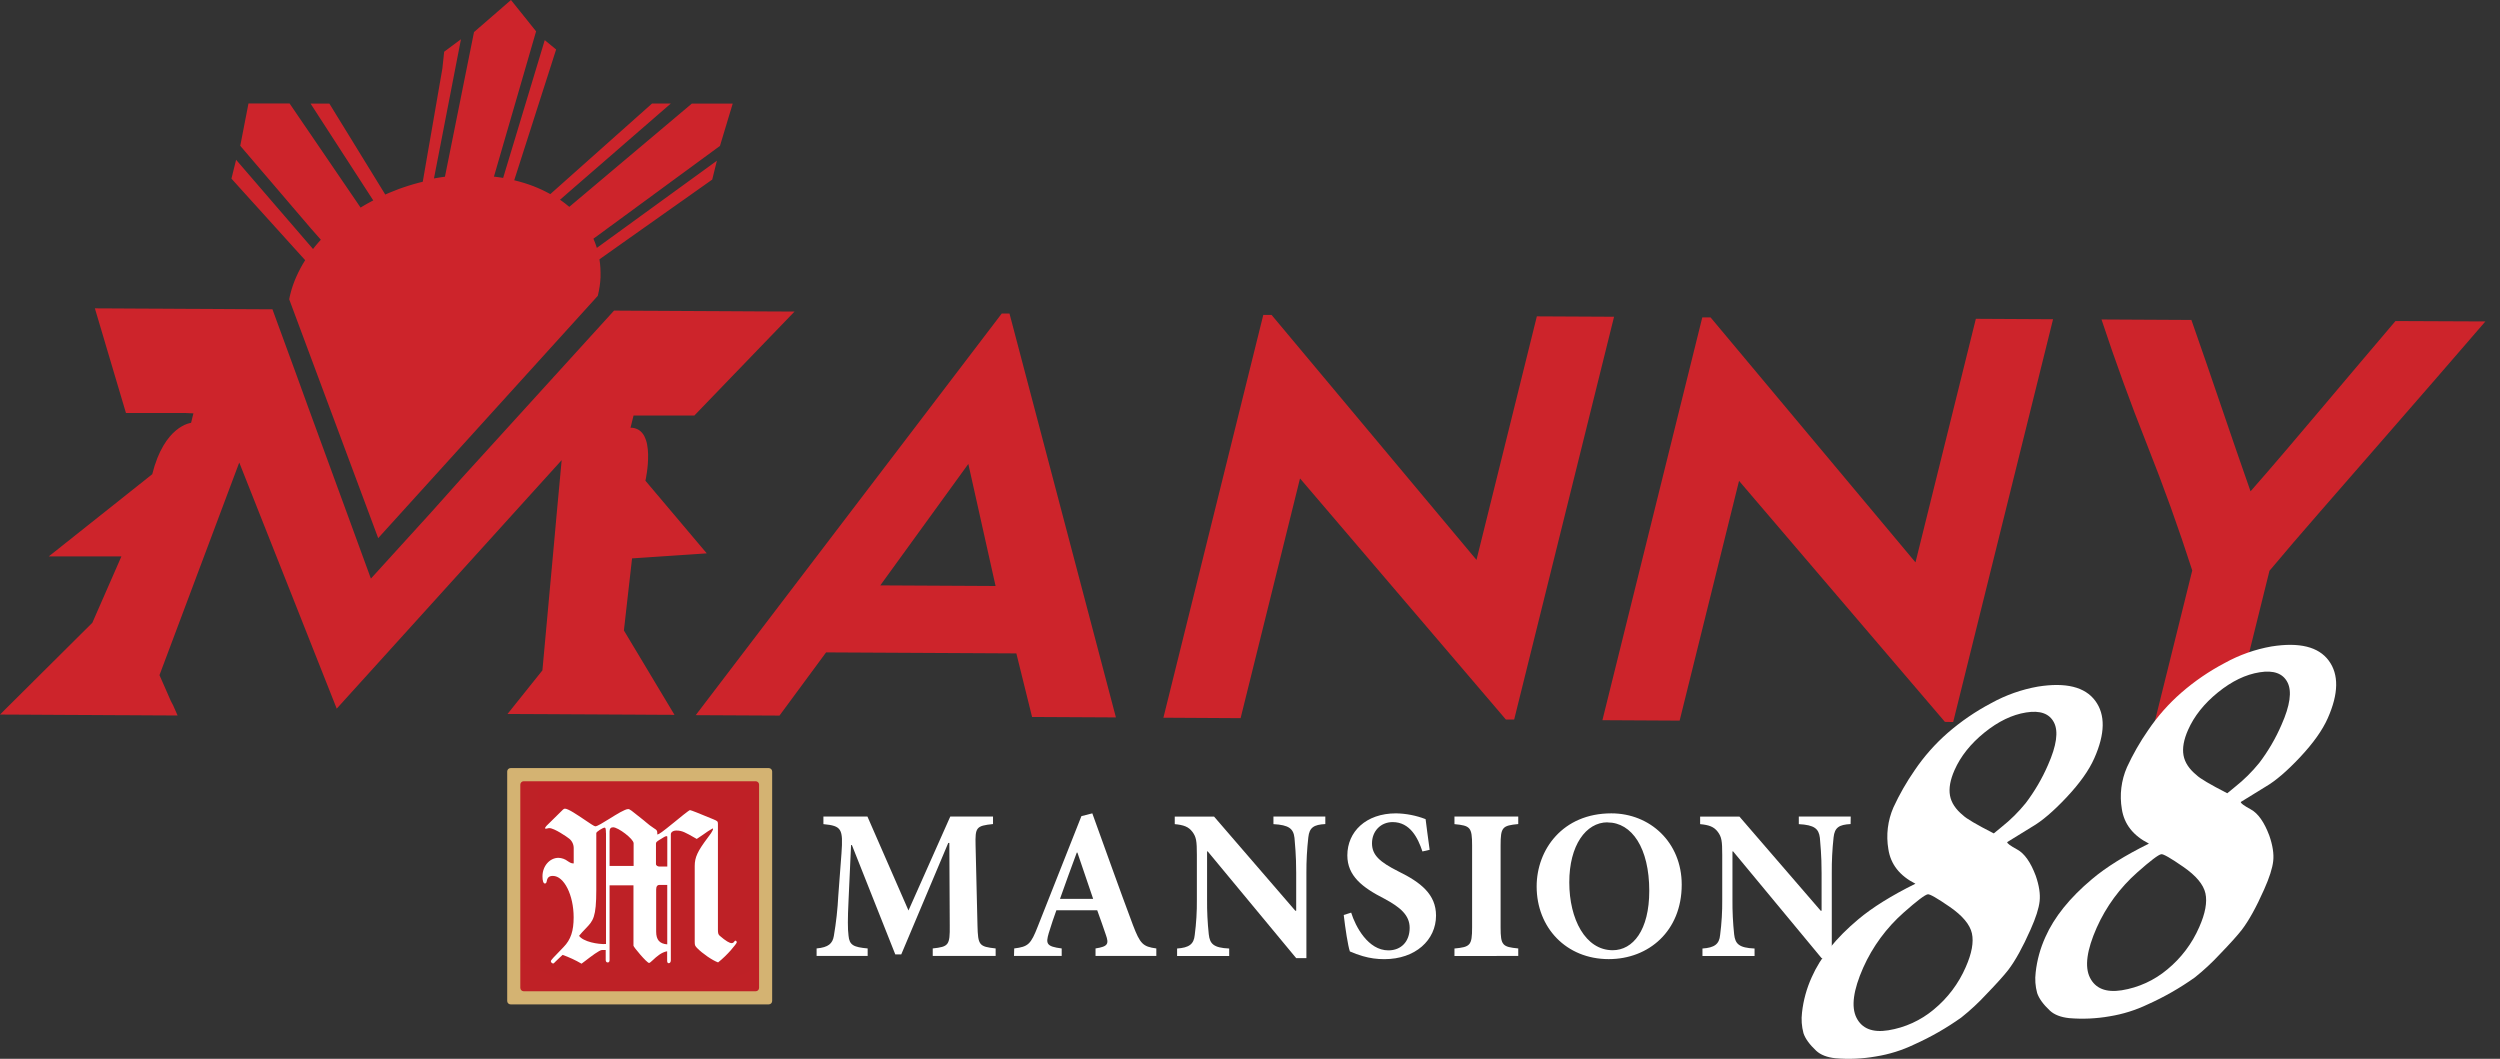 <svg width="170" height="72" viewBox="0 0 170 72" fill="none" xmlns="http://www.w3.org/2000/svg">
<rect x="0" y="0" width="170" height="72" fill="#333333" stroke="none"/>
<path d="M13.153 28.109L13.133 28.189L13.113 28.269L13.092 28.351L13.073 28.431L13.053 28.511L13.033 28.593L13.013 28.673L12.992 28.753C12.966 28.756 12.939 28.761 12.913 28.767C12.84 28.785 12.767 28.806 12.696 28.832C12.585 28.875 12.478 28.925 12.375 28.984C12.236 29.063 12.104 29.154 11.981 29.256C11.824 29.385 11.68 29.528 11.55 29.683C11.386 29.876 11.24 30.083 11.113 30.301C10.954 30.57 10.817 30.852 10.703 31.143C10.561 31.502 10.444 31.871 10.353 32.246L9.473 32.945L8.593 33.644L7.714 34.343L6.835 35.041L5.954 35.74L5.075 36.439L4.195 37.138L3.315 37.837H3.932H4.55H5.167H5.785H6.402H7.02H7.637H8.255L8.008 38.401L7.761 38.965L7.514 39.529L7.267 40.092L7.02 40.657L6.773 41.221L6.526 41.784L6.279 42.349L5.493 43.128L4.709 43.908L3.924 44.689L3.139 45.468L2.355 46.249L1.57 47.029L0.785 47.809L0 48.589L1.509 48.596L3.02 48.605L4.529 48.614L6.038 48.621L7.547 48.63L9.058 48.637L10.567 48.646L12.076 48.653L11.924 48.306L11.772 47.961L11.605 47.643L11.454 47.296L11.302 46.949L11.15 46.602L10.997 46.256L10.845 45.909L11.523 44.101L12.201 42.294L12.879 40.487L13.557 38.679L14.235 36.873L14.913 35.066L15.591 33.258L16.269 31.451L17.098 33.543L17.926 35.635L18.755 37.727L19.584 39.819L20.412 41.911L21.24 44.004L22.069 46.096L22.897 48.188L24.809 46.076L26.721 43.964L28.633 41.852L30.544 39.74L32.458 37.627L34.369 35.515L36.28 33.403L38.193 31.291L38.029 33.07L37.862 34.862L37.701 36.651L37.538 38.438L37.374 40.224L37.211 42.011L37.047 43.798L36.884 45.586L36.587 45.956L36.29 46.327L35.993 46.697L35.697 47.068L35.401 47.438L35.104 47.809L34.808 48.179L34.511 48.55L35.93 48.557L37.351 48.564L38.77 48.572L40.189 48.579L41.608 48.587L43.027 48.594L44.447 48.603L45.866 48.61L45.436 47.892L45.005 47.175L44.575 46.458L44.146 45.74L43.716 45.022L43.285 44.305L42.855 43.589L42.425 42.871L42.495 42.26L42.564 41.642L42.633 41.032L42.702 40.421L42.772 39.803L42.842 39.192L42.911 38.582L42.98 37.97L43.615 37.928L44.249 37.885L44.884 37.842L45.519 37.8L46.154 37.757L46.789 37.715L47.425 37.672L48.059 37.628L47.537 37.011L47.016 36.393L46.495 35.776L45.974 35.158L45.452 34.541L44.931 33.923L44.409 33.306L43.888 32.688C43.888 32.688 43.901 32.633 43.92 32.534C43.938 32.435 43.964 32.295 43.988 32.127C44.011 31.96 44.036 31.757 44.052 31.551C44.069 31.331 44.075 31.11 44.07 30.89C44.066 30.668 44.044 30.447 44.004 30.229C43.967 30.028 43.901 29.834 43.809 29.651C43.725 29.486 43.6 29.346 43.447 29.242C43.276 29.135 43.077 29.08 42.875 29.084L42.901 28.981L42.927 28.877L42.953 28.773L42.979 28.669L43.003 28.566L43.029 28.463L43.055 28.36L43.081 28.256H43.597H44.115H44.631H45.148H45.665H46.182H46.699H47.216L48.067 27.372L48.919 26.488L49.77 25.604L50.622 24.721L51.473 23.837L52.325 22.954L53.176 22.071L54.028 21.186L52.494 21.179L50.959 21.171L49.425 21.162L47.892 21.154L46.358 21.146L44.824 21.137L43.289 21.13L41.755 21.121L39.688 23.393L37.621 25.666L35.555 27.94L33.489 30.212L31.421 32.484L29.355 34.799L27.289 37.071L25.221 39.345L24.384 37.056L23.547 34.768L22.709 32.48L21.872 30.191L21.034 27.904L20.201 25.609L19.364 23.321L18.526 21.032L17.017 21.025L15.508 21.016L13.999 21.007L12.49 21L10.98 20.991L9.47 20.984L7.961 20.975L6.452 20.968L6.716 21.857L6.98 22.746L7.243 23.637L7.508 24.526L7.772 25.415L8.036 26.304L8.301 27.195L8.565 28.084H9.139H9.713H10.288H10.862H11.436H12.011H12.585L13.153 28.109Z" fill="#CD242B"/>
<path d="M21.817 16.301L21.748 16.379L21.678 16.457L21.611 16.534L21.544 16.613L21.477 16.692L21.412 16.771L21.349 16.852C21.326 16.878 21.305 16.905 21.285 16.932L20.631 16.174L19.978 15.415L19.323 14.657L18.67 13.899L18.017 13.141L17.363 12.382L16.709 11.624L16.055 10.866L16.016 11.025L15.976 11.185L15.936 11.346L15.896 11.507L15.857 11.666L15.817 11.826L15.778 11.987L15.738 12.146L16.364 12.841L16.99 13.533L17.618 14.226L18.244 14.919L18.871 15.612L19.497 16.305L20.124 16.999L20.751 17.692C20.693 17.783 20.637 17.876 20.583 17.968C20.529 18.061 20.477 18.155 20.426 18.249C20.375 18.343 20.327 18.438 20.282 18.533C20.236 18.628 20.192 18.724 20.148 18.82C20.105 18.917 20.067 19.014 20.025 19.112C19.983 19.209 19.951 19.308 19.917 19.406C19.884 19.503 19.852 19.605 19.822 19.703C19.793 19.802 19.765 19.904 19.741 20.005C19.737 20.019 19.733 20.034 19.731 20.048L19.72 20.091C19.72 20.106 19.714 20.12 19.71 20.134C19.706 20.149 19.71 20.163 19.7 20.178C19.69 20.192 19.7 20.207 19.691 20.221C19.683 20.235 19.685 20.251 19.683 20.264C19.68 20.278 19.683 20.294 19.674 20.307C19.665 20.321 19.674 20.336 19.665 20.351L25.717 36.592L40.65 20.116C40.677 20.009 40.7 19.901 40.721 19.794C40.742 19.686 40.761 19.58 40.777 19.474C40.793 19.367 40.805 19.263 40.815 19.158C40.825 19.053 40.832 18.948 40.837 18.844C40.842 18.74 40.837 18.638 40.837 18.535C40.837 18.433 40.837 18.331 40.827 18.23C40.818 18.129 40.814 18.029 40.803 17.93C40.792 17.831 40.778 17.731 40.762 17.634L41.72 16.956L42.679 16.277L43.637 15.6L44.597 14.921L45.555 14.243L46.514 13.567L47.472 12.889L48.431 12.211L48.471 12.05L48.511 11.889L48.55 11.73L48.59 11.57L48.629 11.409L48.67 11.25L48.709 11.089L48.749 10.929L47.729 11.67L46.707 12.411L45.687 13.152L44.667 13.893L43.646 14.634L42.626 15.375L41.605 16.116L40.584 16.857C40.577 16.83 40.568 16.804 40.559 16.776C40.551 16.749 40.542 16.723 40.532 16.697C40.522 16.672 40.515 16.646 40.505 16.62C40.495 16.594 40.487 16.567 40.477 16.541L40.447 16.463C40.436 16.438 40.426 16.412 40.416 16.386L40.384 16.31L40.351 16.233L41.426 15.444L42.502 14.656L43.578 13.867L44.654 13.078L45.729 12.288L46.805 11.501L47.881 10.711L48.958 9.922L49.065 9.563L49.174 9.203L49.282 8.844L49.391 8.485L49.498 8.125L49.607 7.766L49.716 7.406L49.825 7.047H49.475H49.126H48.776H48.426H48.077H47.742H47.392H47.042L46.001 7.924L44.96 8.802L43.919 9.679L42.876 10.557L41.835 11.434L40.794 12.312L39.752 13.189L38.711 14.066L38.635 14.003L38.56 13.941L38.482 13.879L38.404 13.817L38.324 13.758C38.298 13.737 38.271 13.717 38.244 13.699L38.162 13.639L38.08 13.583L39.022 12.764L39.964 11.946L40.907 11.129L41.849 10.311L42.79 9.492L43.732 8.675L44.675 7.857L45.617 7.04H44.339L43.474 7.81L42.609 8.58L41.745 9.349L40.88 10.12L40.016 10.889L39.151 11.66L38.287 12.429L37.422 13.199C37.332 13.148 37.24 13.1 37.146 13.052C37.052 13.004 36.957 12.957 36.861 12.912C36.764 12.868 36.665 12.823 36.567 12.78C36.468 12.737 36.365 12.697 36.263 12.656C36.16 12.616 36.057 12.58 35.952 12.543C35.847 12.506 35.739 12.472 35.632 12.439C35.524 12.406 35.414 12.374 35.303 12.344C35.192 12.314 35.081 12.285 34.967 12.258L35.324 11.146L35.68 10.034L36.037 8.923L36.392 7.811L36.748 6.7L37.105 5.588L37.461 4.477L37.816 3.365L37.72 3.285L37.624 3.206L37.526 3.126L37.43 3.047L37.334 2.967L37.237 2.887L37.14 2.808L37.043 2.728L36.69 3.899L36.336 5.071L35.983 6.242L35.628 7.414L35.275 8.585L34.922 9.755L34.567 10.927L34.214 12.098L34.137 12.086L34.059 12.073L33.982 12.062L33.904 12.051L33.825 12.04L33.747 12.03L33.668 12.02L33.588 12.011L33.946 10.775L34.304 9.541L34.663 8.305L35.022 7.07L35.38 5.835L35.738 4.6L36.096 3.365L36.454 2.13L36.241 1.865L36.027 1.598L35.815 1.331L35.601 1.066L35.387 0.799L35.173 0.532L34.96 0.267L34.747 0L34.432 0.273L34.118 0.546L33.804 0.819L33.489 1.092L33.175 1.365L32.86 1.638L32.545 1.909L32.232 2.182L31.985 3.411L31.738 4.64L31.491 5.869L31.244 7.104L30.997 8.331L30.75 9.56L30.503 10.789L30.256 12.018L30.162 12.03L30.068 12.043L29.974 12.056L29.881 12.071L29.789 12.086L29.695 12.102L29.602 12.118L29.51 12.134L29.739 10.951L29.969 9.768L30.198 8.585L30.427 7.401L30.657 6.218L30.886 5.035L31.115 3.852L31.345 2.669L31.202 2.775L31.06 2.881L30.916 2.988L30.773 3.094L30.631 3.2L30.488 3.306L30.346 3.412L30.203 3.519L30.081 4.665L29.89 5.764L29.7 6.863L29.51 7.961L29.32 9.06L29.128 10.159L28.938 11.258L28.748 12.358C28.637 12.385 28.527 12.412 28.418 12.442C28.309 12.471 28.199 12.501 28.091 12.533C27.982 12.565 27.875 12.597 27.767 12.632C27.66 12.666 27.552 12.7 27.446 12.737C27.34 12.774 27.234 12.811 27.127 12.849C27.021 12.887 26.919 12.927 26.814 12.973C26.709 13.018 26.606 13.055 26.504 13.096C26.401 13.137 26.299 13.183 26.197 13.228L25.722 12.455L25.248 11.682L24.772 10.909L24.297 10.136L23.823 9.364L23.347 8.591L22.872 7.818L22.397 7.045H21.119L21.651 7.867L22.184 8.69L22.717 9.513L23.249 10.336L23.783 11.158L24.315 11.981L24.848 12.805L25.381 13.627L25.271 13.685L25.161 13.745L25.052 13.804L24.944 13.864L24.836 13.926L24.73 13.988L24.624 14.051L24.519 14.115L23.916 13.229L23.312 12.345L22.71 11.461L22.106 10.575L21.503 9.691L20.899 8.806L20.295 7.921L19.693 7.037H19.343H18.994H18.644H18.294H17.945H17.596H17.246H16.896L16.826 7.397L16.757 7.756L16.686 8.115L16.616 8.475L16.547 8.835L16.477 9.195L16.407 9.554L16.337 9.913L17.023 10.715L17.708 11.518L18.395 12.319L19.08 13.121L19.765 13.924L20.451 14.725L21.136 15.527L21.817 16.301Z" fill="#CD242B"/>
<path d="M47.309 48.631L68.12 21.319H68.645L75.882 48.784L70.181 48.754L69.112 44.431L56.174 44.362L53.005 48.66L47.309 48.631ZM59.86 39.806L67.699 39.848L65.846 31.547L59.86 39.806Z" fill="#CD242B"/>
<path d="M102.401 48.929L88.401 32.533L84.361 48.835L79.111 48.804L85.904 21.414H86.466L100.401 38.073L104.506 21.512L109.756 21.539L102.963 48.929H102.401Z" fill="#CD242B"/>
<path d="M132.255 49.088L118.255 32.699L114.215 49.002L108.964 48.973L115.756 21.583H116.318L130.253 38.241L134.358 21.679L139.608 21.708L132.816 49.098L132.255 49.088Z" fill="#CD242B"/>
<path d="M169.007 21.858C168.019 23.005 166.888 24.312 165.614 25.781L161.7 30.28C160.369 31.811 159.057 33.317 157.764 34.799C156.47 36.281 155.324 37.619 154.324 38.814L152.813 44.909L149.493 47.59L146.5 49.165L149.073 38.791C148.154 35.934 147.132 33.09 146.006 30.258C144.881 27.425 143.846 24.581 142.902 21.724L149.015 21.757C149.674 23.637 150.344 25.579 151.026 27.583C151.707 29.587 152.377 31.529 153.036 33.41C153.802 32.538 154.609 31.604 155.458 30.608C156.307 29.613 157.156 28.611 158.006 27.601L160.53 24.614C161.361 23.631 162.148 22.703 162.892 21.831L169.007 21.858Z" fill="#CD242B"/>
<path d="M34.49 52.46C34.49 52.399 34.514 52.34 34.557 52.297C34.601 52.254 34.659 52.23 34.72 52.23H52.277C52.338 52.23 52.396 52.254 52.439 52.297C52.483 52.34 52.507 52.399 52.507 52.46V68.068C52.507 68.129 52.483 68.187 52.439 68.23C52.396 68.273 52.338 68.298 52.277 68.298H34.72C34.659 68.298 34.601 68.273 34.557 68.23C34.514 68.187 34.49 68.129 34.49 68.068V52.46Z" fill="#D4B372"/>
<path d="M35.381 53.354C35.381 53.293 35.406 53.235 35.449 53.192C35.492 53.148 35.55 53.124 35.611 53.124H51.388C51.449 53.125 51.507 53.149 51.55 53.192C51.593 53.235 51.617 53.293 51.617 53.354V67.175C51.617 67.205 51.611 67.235 51.6 67.263C51.589 67.291 51.572 67.316 51.55 67.338C51.529 67.359 51.504 67.376 51.476 67.388C51.448 67.4 51.419 67.406 51.388 67.406H35.611C35.55 67.406 35.492 67.381 35.449 67.338C35.406 67.295 35.381 67.236 35.381 67.175V53.354Z" fill="url(#paint0_radial_11_3120)"/>
<path fill-rule="evenodd" clip-rule="evenodd" d="M41.451 60.203V65.267C41.451 65.378 41.422 65.447 41.327 65.447C41.232 65.447 41.188 65.378 41.188 65.267V64.599H40.941C40.761 64.599 40.181 65.046 39.813 65.329C39.69 65.419 39.598 65.493 39.544 65.531C39.135 65.291 38.704 65.091 38.257 64.932L38.072 65.104C37.948 65.213 37.863 65.298 37.799 65.363L37.736 65.427C37.68 65.486 37.649 65.518 37.612 65.518C37.573 65.513 37.536 65.495 37.508 65.467C37.48 65.439 37.463 65.403 37.458 65.363C37.458 65.294 37.612 65.127 38.322 64.4C38.816 63.898 39.008 63.3 39.008 62.379C39.008 60.86 38.352 59.562 37.598 59.562C37.351 59.562 37.227 59.66 37.18 59.912C37.166 60.035 37.11 60.08 37.057 60.08C36.946 60.08 36.889 59.897 36.889 59.586C36.889 58.889 37.383 58.332 37.978 58.332C38.208 58.341 38.429 58.42 38.611 58.561C38.75 58.651 38.87 58.729 39.012 58.71V57.693C39.015 57.568 38.99 57.444 38.939 57.331C38.888 57.217 38.812 57.117 38.717 57.037C38.548 56.898 37.684 56.312 37.358 56.312C37.308 56.313 37.258 56.321 37.211 56.337C37.182 56.346 37.151 56.351 37.121 56.352C37.079 56.352 37.064 56.34 37.064 56.312C37.064 56.283 37.086 56.249 37.148 56.176L37.174 56.145L38.277 55.058L38.304 55.037C38.334 55.008 38.374 54.991 38.416 54.989C38.639 54.989 39.256 55.408 39.763 55.751C40.112 55.988 40.407 56.19 40.481 56.19C40.616 56.19 41.012 55.943 41.441 55.676C41.947 55.361 42.499 55.017 42.718 55.017C42.823 55.017 42.929 55.103 43.645 55.681L43.792 55.798L43.916 55.903C44.087 56.053 44.269 56.191 44.461 56.316C44.685 56.454 44.698 56.482 44.698 56.746C44.837 56.718 44.992 56.608 45.87 55.896C46.117 55.688 46.858 55.087 46.918 55.087C46.979 55.087 47.602 55.334 48.511 55.713C48.778 55.824 48.819 55.852 48.819 56.019V63.229C48.819 63.465 48.847 63.55 48.942 63.632C49.36 63.995 49.613 64.133 49.753 64.133C49.805 64.133 49.855 64.112 49.892 64.076C49.963 63.979 49.977 63.966 50.016 63.966C50.054 63.966 50.101 64.023 50.101 64.076C50.101 64.162 49.474 64.941 48.83 65.444C48.441 65.305 47.769 64.844 47.392 64.456C47.269 64.317 47.241 64.289 47.241 64.052V58.892C47.241 58.294 47.433 57.886 48.133 56.954C48.504 56.481 48.524 56.337 48.453 56.337C48.234 56.462 48.022 56.6 47.819 56.751C47.626 56.885 47.448 57.008 47.378 57.048L47.289 56.997C46.606 56.606 46.382 56.477 45.993 56.477C45.772 56.477 45.617 56.588 45.617 56.73V65.304C45.617 65.414 45.56 65.499 45.477 65.499C45.394 65.499 45.366 65.43 45.366 65.32V64.686C44.973 64.751 44.625 65.07 44.398 65.284C44.274 65.398 44.185 65.481 44.137 65.481C43.985 65.481 43.076 64.394 43.076 64.308V60.203H41.451ZM41.204 56.649C41.204 56.369 41.175 56.278 41.121 56.278C40.998 56.278 40.548 56.559 40.548 56.649V60.508C40.548 62.382 40.334 62.608 39.852 63.113L39.823 63.143C39.598 63.379 39.544 63.435 39.376 63.637C39.671 64.039 40.647 64.222 41.208 64.194V56.649H41.204ZM43.086 58.882H41.451V56.535C41.451 56.352 41.534 56.255 41.689 56.255C42.038 56.255 43.086 57.049 43.086 57.343V58.882ZM45.376 56.9C45.376 56.871 45.363 56.859 45.319 56.859C45.263 56.866 45.21 56.885 45.163 56.916L44.843 57.111C44.663 57.221 44.606 57.278 44.606 57.358V58.758C44.606 58.856 44.73 58.925 44.831 58.925H45.376V56.9ZM44.843 60.177H45.373V64.217C44.857 64.176 44.619 63.912 44.619 63.353V60.496C44.619 60.288 44.691 60.175 44.843 60.175V60.177Z" fill="white"/>
<path d="M67.704 65.004V64.494C66.575 64.37 66.503 64.275 66.469 62.934L66.339 57.48C66.311 56.27 66.368 56.154 67.525 56.036V55.526H64.618L61.777 61.913L58.986 55.526H55.992V56.041C57.236 56.159 57.337 56.362 57.221 58.025L57.005 60.892C56.959 61.816 56.857 62.736 56.701 63.648C56.613 64.158 56.339 64.421 55.529 64.494V65.004H59.001V64.494C58.046 64.406 57.757 64.275 57.699 63.618C57.641 63.166 57.641 62.482 57.699 61.272L57.872 57.465H57.93L60.88 64.901H61.285L64.482 57.319H64.555L64.583 62.934C64.598 64.275 64.511 64.376 63.426 64.494V65.004H67.704Z" fill="white"/>
<path d="M78.63 65.004V64.494C77.719 64.371 77.531 64.188 77.04 62.904C76.099 60.396 75.202 57.859 74.277 55.308L73.536 55.497L70.572 62.992C70.094 64.216 69.921 64.377 68.966 64.494L68.952 65.004H72.195V64.494C71.139 64.363 71.111 64.158 71.313 63.459C71.487 62.875 71.675 62.347 71.834 61.898H74.611C74.828 62.496 75.044 63.108 75.19 63.545C75.421 64.188 75.348 64.363 74.496 64.494V65.004H78.63ZM74.335 61.125H72.079C72.449 60.09 72.82 59.04 73.221 57.975H73.264L74.335 61.125Z" fill="white"/>
<path d="M90.122 55.526H86.594V56.041C87.65 56.099 87.952 56.348 88.025 56.975C88.055 57.397 88.141 58.087 88.141 59.366V61.932H88.083L82.559 55.531H79.883V56.041C80.49 56.099 80.822 56.217 81.083 56.566C81.344 56.916 81.387 57.184 81.387 58.126V61.174C81.395 61.978 81.347 62.782 81.242 63.58C81.184 64.207 80.852 64.444 80.042 64.499V65.009H83.585V64.499C82.516 64.454 82.269 64.178 82.197 63.537C82.113 62.752 82.074 61.963 82.081 61.174V57.894H82.124L88.141 65.154H88.835V59.361C88.831 58.552 88.875 57.744 88.966 56.94C89.038 56.27 89.337 56.076 90.122 56.036V55.526Z" fill="white"/>
<path d="M97.216 57.787C97.1 56.883 96.999 56.24 96.941 55.702C96.3 55.453 95.619 55.32 94.932 55.308C92.878 55.308 91.619 56.561 91.619 58.166C91.619 59.565 92.646 60.353 94.136 61.111C95.221 61.694 95.857 62.234 95.857 63.093C95.857 64.012 95.292 64.625 94.41 64.625C93.022 64.625 92.169 62.992 91.88 62.059L91.374 62.219C91.475 63.108 91.662 64.333 91.792 64.698C92.079 64.825 92.374 64.932 92.675 65.019C93.15 65.157 93.642 65.225 94.136 65.223C96.247 65.223 97.65 63.925 97.65 62.259C97.65 60.816 96.609 59.998 95.091 59.255C93.818 58.614 93.296 58.144 93.296 57.346C93.296 56.514 93.891 55.902 94.699 55.902C95.886 55.902 96.421 56.981 96.725 57.899L97.216 57.787Z" fill="white"/>
<path d="M103.241 65.004V64.494C102.17 64.391 102.041 64.289 102.041 63.065V57.48C102.041 56.245 102.164 56.139 103.241 56.036V55.526H98.903V56.041C99.972 56.144 100.103 56.245 100.103 57.485V63.07C100.103 64.294 99.972 64.396 98.903 64.499V65.009L103.241 65.004Z" fill="white"/>
<path d="M109.57 55.308C106.257 55.308 104.492 57.778 104.492 60.28C104.492 63.08 106.503 65.22 109.395 65.22C112.112 65.22 114.357 63.31 114.357 60.157C114.357 57.277 112.201 55.308 109.57 55.308ZM109.309 55.925C110.973 55.925 112.15 57.675 112.15 60.577C112.15 63.259 111.038 64.615 109.662 64.615C107.81 64.615 106.712 62.501 106.712 60.007C106.706 57.48 107.848 55.918 109.309 55.918V55.925Z" fill="white"/>
<path d="M125.849 55.526H122.319V56.041C123.375 56.099 123.677 56.348 123.752 56.975C123.78 57.397 123.868 58.087 123.868 59.366V61.932H123.81L118.284 55.531H115.609V56.041C116.216 56.099 116.549 56.217 116.81 56.566C117.07 56.916 117.112 57.184 117.112 58.126V61.174C117.12 61.978 117.072 62.782 116.968 63.58C116.911 64.207 116.577 64.444 115.767 64.499V65.009H119.31V64.499C118.241 64.454 117.995 64.178 117.922 63.537C117.839 62.752 117.8 61.963 117.807 61.174V57.894H117.851L123.868 65.154H124.561V59.361C124.555 58.552 124.596 57.744 124.684 56.94C124.757 56.27 125.055 56.076 125.841 56.036L125.849 55.526Z" fill="white"/>
<path d="M130.249 60.093C129.178 59.552 128.565 58.77 128.409 57.747C128.244 56.784 128.364 55.793 128.756 54.898C129.162 54.019 129.643 53.178 130.194 52.383C130.831 51.441 131.587 50.586 132.443 49.838C133.35 49.05 134.344 48.37 135.407 47.811C136.397 47.263 137.472 46.883 138.586 46.687C140.48 46.388 141.776 46.709 142.475 47.651C143.174 48.592 143.153 49.896 142.411 51.564C142.051 52.38 141.422 53.264 140.527 54.217C139.631 55.17 138.847 55.839 138.174 56.225L136.494 57.26C136.459 57.332 136.686 57.502 137.176 57.77C137.666 58.039 138.083 58.631 138.428 59.546C138.659 60.209 138.748 60.781 138.695 61.275C138.642 61.769 138.437 62.408 138.078 63.211C137.544 64.416 137.039 65.331 136.562 65.955C136.275 66.326 135.775 66.881 135.064 67.618C134.54 68.184 133.974 68.709 133.371 69.189C132.364 69.907 131.288 70.522 130.16 71.027C129.339 71.421 128.465 71.694 127.566 71.838C126.659 71.998 125.734 72.04 124.816 71.962C124.24 71.901 123.801 71.731 123.501 71.451C123.044 71.021 122.755 70.622 122.636 70.255C122.513 69.797 122.479 69.32 122.537 68.85C122.629 68.02 122.852 67.21 123.197 66.45C123.797 65.092 124.853 63.78 126.363 62.514C127.323 61.707 128.618 60.9 130.249 60.093ZM131.087 60.813C130.896 60.845 130.353 61.256 129.458 62.048C128.279 63.088 127.337 64.369 126.697 65.804C126.021 67.332 125.869 68.466 126.24 69.205C126.611 69.945 127.331 70.23 128.4 70.061C129.542 69.877 130.613 69.388 131.499 68.645C132.442 67.87 133.186 66.881 133.671 65.761C134.083 64.831 134.222 64.066 134.09 63.469C133.957 62.871 133.457 62.272 132.588 61.67C131.718 61.069 131.217 60.784 131.087 60.813ZM135.577 56.672L136.105 56.238C136.711 55.757 137.262 55.212 137.749 54.611C138.356 53.81 138.865 52.94 139.264 52.018C139.848 50.7 139.984 49.737 139.671 49.129C139.358 48.52 138.726 48.294 137.775 48.448C136.826 48.599 135.882 49.054 134.942 49.814C134.002 50.574 133.324 51.425 132.908 52.367C132.614 53.032 132.511 53.608 132.599 54.096C132.687 54.584 132.984 55.033 133.488 55.444C133.711 55.664 134.407 56.074 135.577 56.672Z" fill="white"/>
<path d="M146.128 57.365C145.057 56.825 144.444 56.043 144.286 55.019C144.122 54.055 144.243 53.064 144.635 52.168C145.04 51.29 145.521 50.449 146.073 49.655C146.71 48.713 147.466 47.858 148.322 47.11C149.228 46.321 150.223 45.64 151.286 45.082C152.276 44.534 153.35 44.154 154.464 43.958C156.362 43.659 157.659 43.98 158.354 44.921C159.05 45.862 159.028 47.167 158.289 48.836C157.928 49.651 157.3 50.535 156.406 51.488C155.511 52.441 154.728 53.11 154.059 53.496L152.378 54.532C152.342 54.604 152.57 54.773 153.061 55.042C153.553 55.312 153.969 55.907 154.312 56.817C154.543 57.481 154.632 58.058 154.579 58.546C154.526 59.034 154.32 59.68 153.961 60.483C153.428 61.687 152.922 62.601 152.445 63.225C152.157 63.598 151.658 64.153 150.947 64.889C150.422 65.454 149.857 65.98 149.255 66.461C148.248 67.178 147.172 67.794 146.044 68.299C145.224 68.691 144.353 68.964 143.456 69.109C142.549 69.269 141.624 69.31 140.706 69.233C140.13 69.172 139.691 69.001 139.391 68.721C138.932 68.29 138.65 67.893 138.526 67.525C138.401 67.067 138.367 66.59 138.426 66.12C138.517 65.29 138.741 64.48 139.087 63.719C139.687 62.362 140.743 61.05 142.253 59.783C143.204 58.978 144.495 58.172 146.128 57.365ZM146.965 58.087C146.774 58.116 146.231 58.528 145.336 59.322C144.158 60.363 143.216 61.645 142.576 63.081C141.899 64.61 141.746 65.744 142.118 66.482C142.489 67.221 143.209 67.506 144.278 67.339C145.42 67.155 146.491 66.665 147.378 65.921C148.32 65.146 149.065 64.158 149.55 63.038C149.962 62.109 150.101 61.345 149.969 60.747C149.836 60.148 149.335 59.548 148.466 58.947C147.596 58.344 147.096 58.057 146.965 58.087ZM151.454 53.942L151.983 53.508C152.589 53.028 153.14 52.482 153.627 51.881C154.235 51.081 154.744 50.21 155.142 49.287C155.727 47.97 155.862 47.007 155.548 46.398C155.235 45.79 154.604 45.562 153.655 45.715C152.707 45.864 151.762 46.32 150.822 47.081C149.882 47.843 149.204 48.693 148.789 49.633C148.494 50.297 148.391 50.874 148.479 51.362C148.567 51.85 148.864 52.299 149.368 52.709C149.594 52.933 150.289 53.344 151.454 53.942Z" fill="white"/>
<defs>
<radialGradient id="paint0_radial_11_3120" cx="0" cy="0" r="1" gradientUnits="userSpaceOnUse" gradientTransform="translate(43.891 53.872) scale(28.768 25.303)">
<stop stop-color="#BF2026"/>
<stop offset="0.51" stop-color="#BE2126"/>
<stop offset="1" stop-color="#C62127"/>
</radialGradient>
</defs>
</svg>
